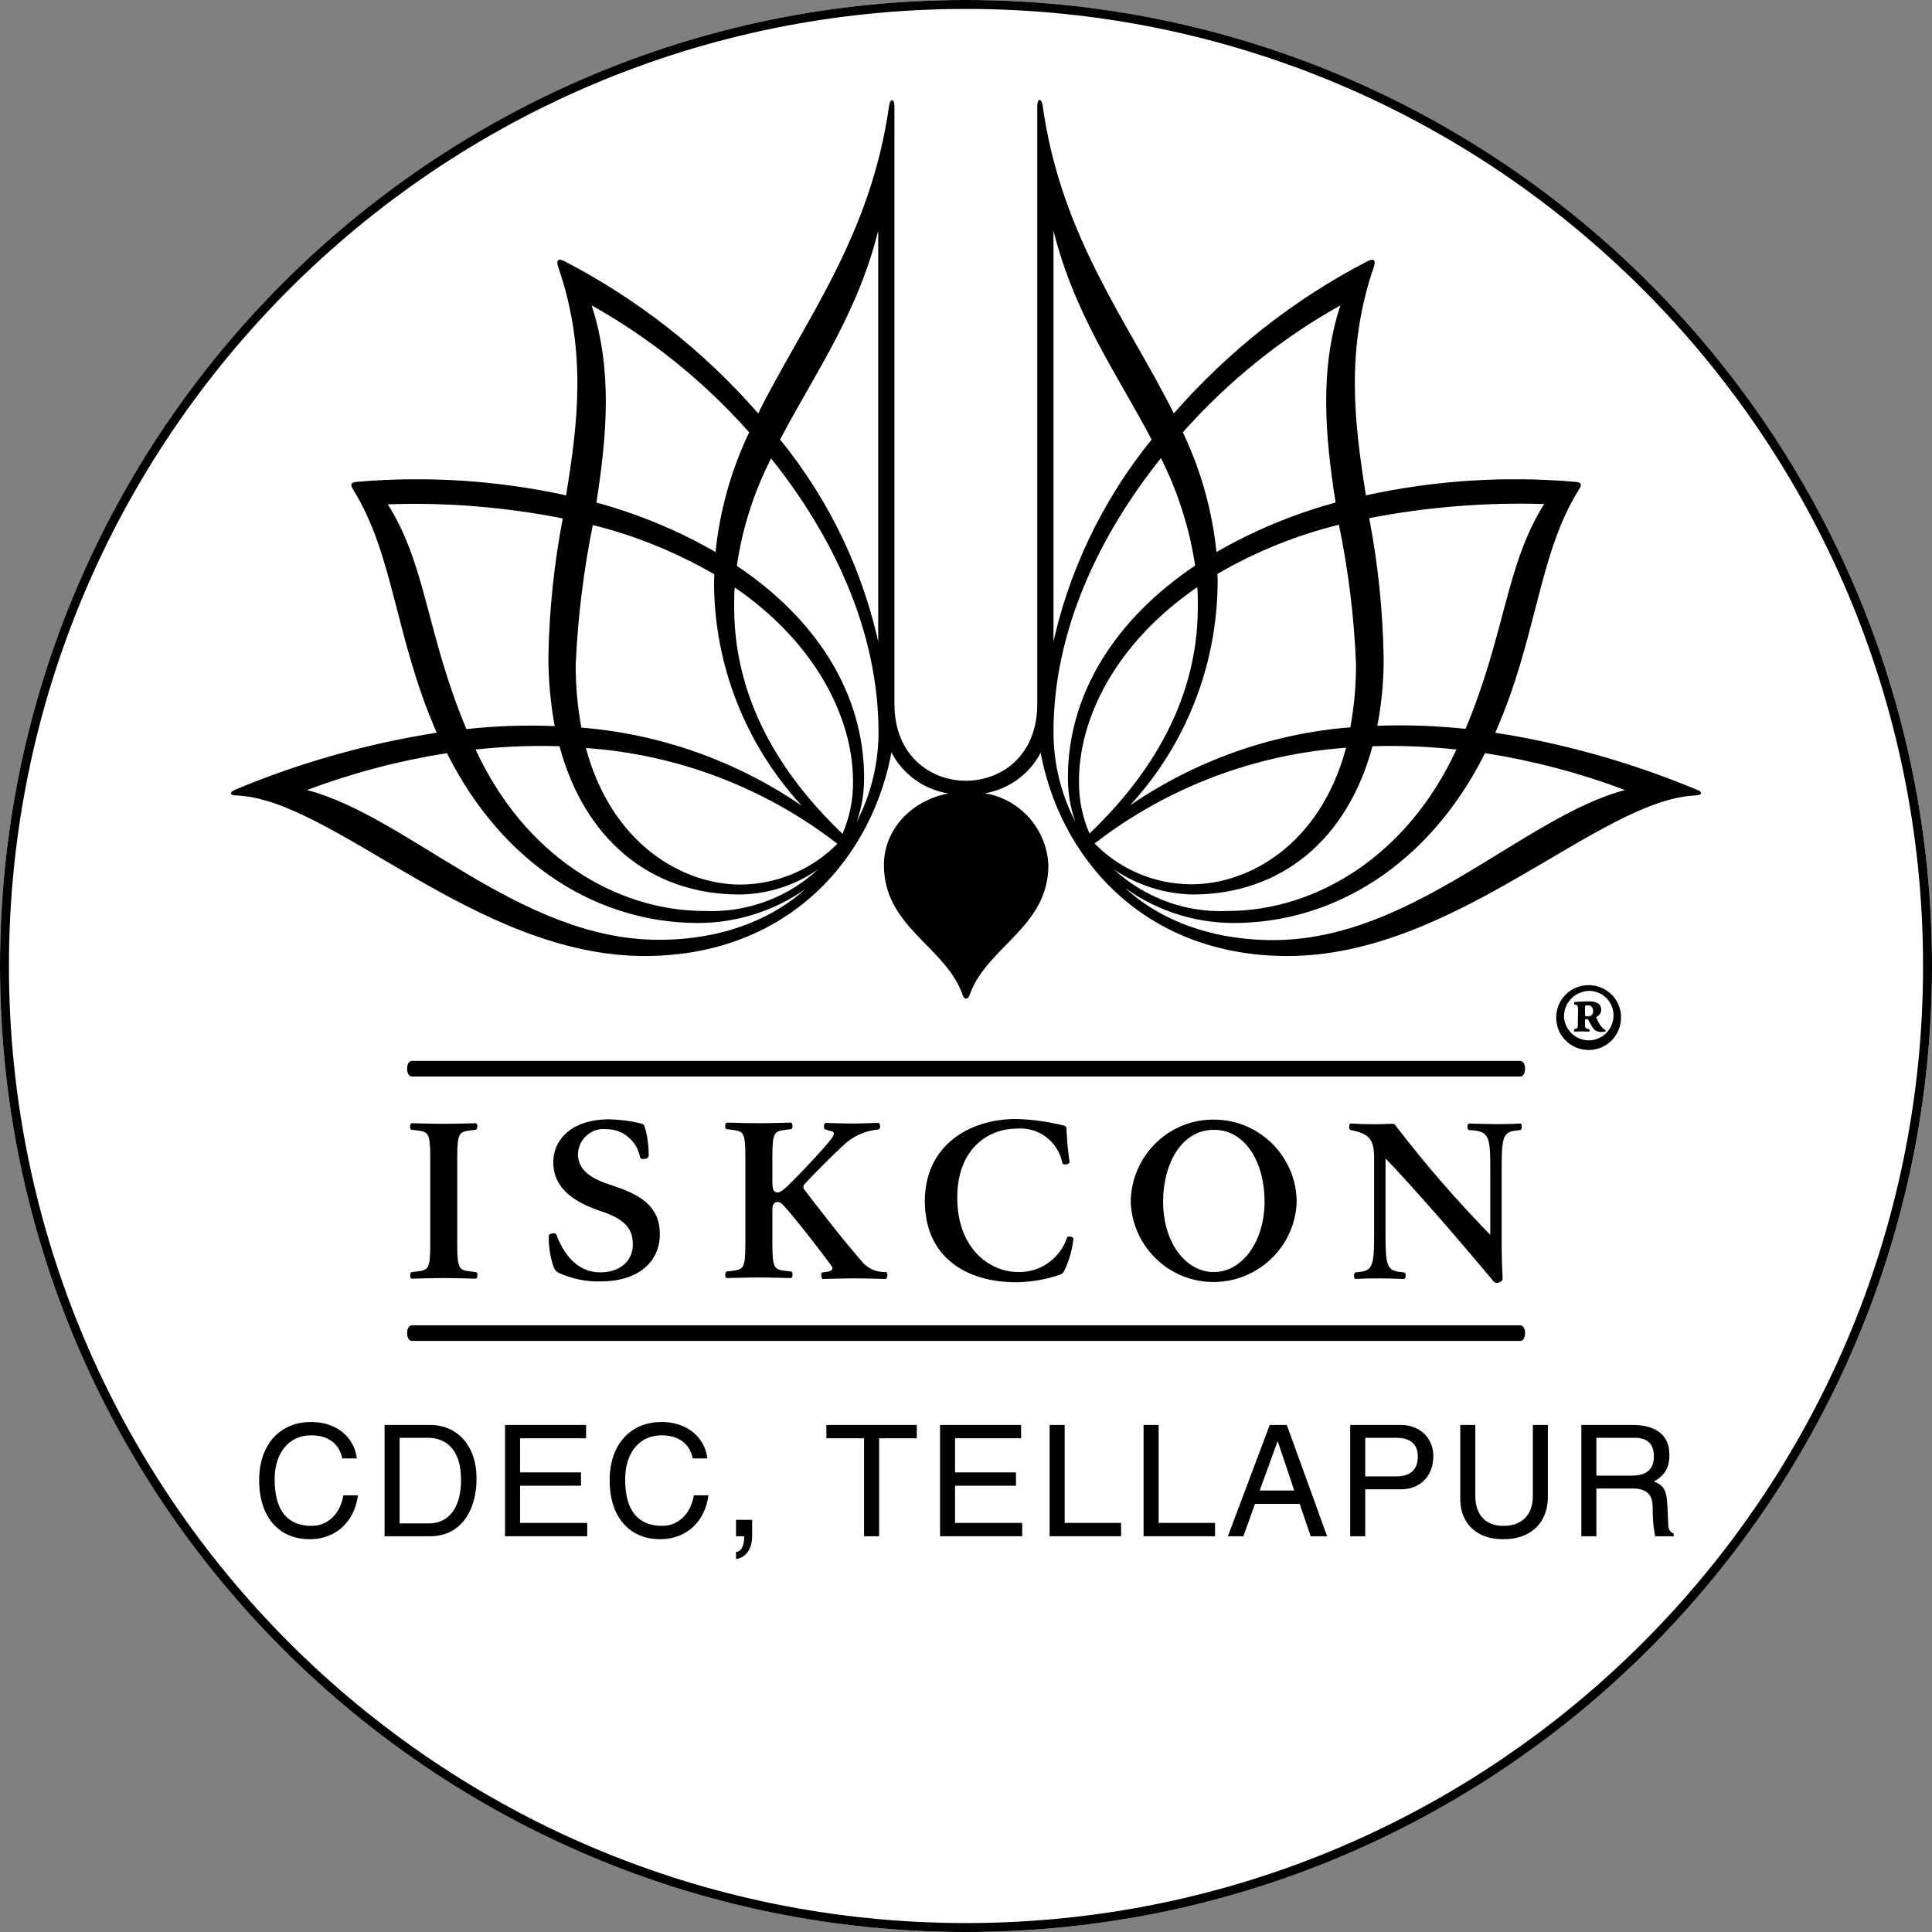 <svg xmlns="http://www.w3.org/2000/svg" xmlns:xlink="http://www.w3.org/1999/xlink" width="1080" zoomAndPan="magnify" viewBox="0 0 810 810" height="1080" preserveAspectRatio="xMidYMid meet" version="1.0"><rect x="0" y="0" width="810" height="810" fill="#808080" stroke="none"/><defs><g/><clipPath id="3f3c4c91ec"><path d="M 405 0 C 181.324 0 0 181.324 0 405 C 0 628.676 181.324 810 405 810 C 628.676 810 810 628.676 810 405 C 810 181.324 628.676 0 405 0 Z M 405 0 " clip-rule="nonzero"/></clipPath></defs><g clip-path="url(#3f3c4c91ec)"><rect x="-81" width="972" fill="#ffffff" y="-81" height="972" fill-opacity="1"/><path stroke-linecap="butt" transform="matrix(0.75, 0, 0, 0.75, 0, 0)" fill="none" stroke-linejoin="miter" d="M 540 -0 C 241.766 -0 -0 241.766 -0 540 C -0 838.234 241.766 1080 540 1080 C 838.234 1080 1080 838.234 1080 540 C 1080 241.766 838.234 -0 540 -0 Z M 540 -0 " stroke="#000000" stroke-width="10" stroke-opacity="1" stroke-miterlimit="4"/></g><path fill="#000000" d="M 647.406 211.316 C 631.176 237.113 631.301 265.297 614.438 305.562 C 602.109 304.305 589.777 303.801 577.445 304.305 C 579.332 294.617 580.215 284.801 580.09 274.984 C 579.711 255.609 577.699 236.23 574.047 217.23 C 598.207 212.574 622.742 210.562 647.406 211.316 Z M 568.512 278.637 C 568.512 287.441 567.758 296.25 566.121 304.934 C 533.027 307.574 501.195 318.898 473.766 337.648 C 497.293 312.105 510.379 278.637 510.504 243.906 C 510.504 242.773 510.504 241.77 510.379 240.637 C 526.359 231.324 543.473 224.402 561.34 220 C 565.367 239.379 567.758 259.008 568.512 278.637 Z M 458.918 353.629 C 489.367 330.098 525.98 316.258 564.359 313.488 C 553.414 354.383 523.34 370.742 499.559 370.742 C 484.207 370.742 469.613 364.574 458.918 353.629 Z M 502.199 254.477 C 502.199 297.508 478.043 329.094 456.777 349.477 C 453.758 342.43 452.246 335.004 452.375 327.332 C 452.375 301.41 467.473 269.828 501.949 246.172 C 502.199 248.941 502.199 251.707 502.199 254.477 Z M 447.719 326.07 C 447.719 332.363 448.723 338.656 450.863 344.57 C 444.824 332.992 441.68 320.031 441.68 306.945 C 441.68 264.289 460.93 224.402 486.723 192.066 C 493.895 206.285 498.68 221.508 501.07 237.113 C 467.977 259.383 447.719 290.465 447.719 326.07 Z M 466.969 364.449 C 476.656 371.117 488.234 374.766 499.938 375.02 C 537.055 375.02 564.863 352.117 575.434 312.859 C 587.133 312.484 598.961 312.984 610.664 314.246 C 610.664 314.371 610.539 314.371 610.539 314.371 C 590.152 358.535 552.027 381.938 514.531 381.938 C 497.043 382.695 479.93 376.402 466.969 364.449 Z M 561.969 128.02 C 553.035 155.199 555.676 183.383 559.957 210.688 C 542.465 215.469 525.73 222.391 510.004 231.449 C 508.242 214.086 503.461 197.098 495.91 181.246 C 514.785 159.98 537.18 141.859 561.969 128.02 Z M 440.922 93.543 C 449.355 130.41 468.227 156.582 482.824 184.266 C 462.062 209.934 447.594 240.133 440.922 272.469 L 441.68 272.469 L 441.68 93.543 Z M 469.613 370.742 C 483.328 381.309 500.062 386.973 517.301 386.973 C 558.32 386.973 598.711 363.441 622.617 315.754 C 642.625 318.898 662.379 324.059 681.254 331.23 C 638.598 342.555 592.168 394.145 533.785 394.145 C 506.98 394.145 485.34 385.211 471.121 371.746 Z M 435.891 313.363 C 443.441 358.66 478.797 400.812 539.824 400.812 C 610.285 400.812 670.305 335.258 710.824 333.496 C 713.844 333.371 713.844 331.984 711.453 331.105 C 684.273 319.781 655.961 311.727 626.895 307.199 C 644.512 267.312 644.891 232.582 661.875 205.402 C 663.387 203.012 663.133 202.258 660.367 202.008 C 631.047 199.488 601.48 201.379 572.664 207.668 C 567.758 176.84 564.109 146.641 575.938 112.039 C 576.816 109.398 576.312 108.141 573.547 109.398 C 542.59 125.379 515.035 147.145 492.133 173.316 C 472.883 134.816 444.824 99.332 437.148 44.344 C 436.645 40.949 434.883 41.199 434.883 44.344 L 434.883 295.117 C 434.883 317.137 419.531 327.332 404.938 327.332 C 390.34 327.332 374.988 317.012 374.988 295.117 L 374.988 44.469 C 374.988 41.324 373.227 41.074 372.727 44.469 C 365.051 99.332 336.988 134.941 317.863 173.316 C 294.965 147.02 267.281 125.379 236.453 109.398 C 233.812 108.141 233.184 109.273 234.062 112.039 C 246.016 146.77 242.367 176.84 237.336 207.668 C 208.52 201.379 178.949 199.488 149.633 202.008 C 146.992 202.258 146.738 203.012 148.125 205.402 C 165.109 232.582 165.613 267.312 183.102 307.199 C 154.035 311.727 125.602 319.781 98.547 331.105 C 96.156 332.113 96.156 333.496 99.176 333.496 C 139.566 335.133 199.711 400.812 270.176 400.812 C 331.328 400.812 366.559 358.66 374.109 313.363 L 372.852 313.613 C 377.758 324.688 388.328 332.113 400.406 332.992 L 400.531 332.238 C 383.922 334 370.586 346.582 370.586 362.688 C 370.586 388.355 395.75 396.66 403.176 416.039 C 403.68 417.297 403.93 418.68 405.062 418.68 C 406.195 418.68 406.32 417.422 406.949 416.039 C 414.5 396.66 439.539 388.355 439.539 362.688 C 438.785 346.332 425.824 333.117 409.594 332.238 L 409.719 332.992 C 421.797 332.113 432.367 324.688 437.273 313.613 Z M 235.949 217.355 C 232.301 236.355 230.289 255.734 229.91 275.113 C 229.91 284.926 230.793 294.742 232.555 304.43 C 220.223 303.926 207.891 304.305 195.559 305.688 C 178.699 265.422 178.824 237.238 162.594 211.445 C 187.129 210.562 211.664 212.574 235.949 217.355 Z M 248.531 220.125 C 266.402 224.531 283.512 231.574 299.492 240.762 C 299.492 241.895 299.367 242.898 299.367 244.031 C 299.367 278.762 312.578 312.23 336.109 337.773 C 308.68 319.027 276.844 307.703 243.75 305.059 C 242.117 296.375 241.359 287.57 241.359 278.762 C 242.242 259.008 244.633 239.504 248.531 220.125 Z M 310.441 370.867 C 286.66 370.867 256.586 354.383 245.641 313.613 C 284.016 316.258 320.633 330.223 351.082 353.754 C 340.387 364.574 325.793 370.742 310.441 370.867 Z M 308.051 246.297 C 342.527 269.953 357.625 301.535 357.625 327.457 C 357.75 335.004 356.242 342.555 353.223 349.602 C 331.957 329.219 307.797 297.637 307.797 254.602 C 307.797 251.707 307.797 248.941 308.051 246.297 Z M 308.93 237.238 C 311.195 221.508 316.102 206.285 323.273 192.191 C 349.07 224.402 368.32 264.418 368.32 307.07 C 368.32 320.156 365.176 332.992 359.137 344.695 C 361.273 338.781 362.281 332.488 362.281 326.199 C 362.281 290.465 342.023 259.383 308.93 237.238 Z M 295.465 381.938 C 257.969 381.938 219.844 358.535 199.461 314.371 C 199.461 314.246 199.336 314.246 199.336 314.246 C 211.035 312.984 222.738 312.484 234.566 312.859 C 245.137 352.117 272.945 375.02 310.062 375.02 C 321.891 374.895 333.34 371.242 343.031 364.449 C 330.195 376.402 312.957 382.695 295.465 381.938 Z M 314.09 181.246 C 306.539 197.098 301.758 214.086 299.996 231.449 C 284.27 222.391 267.531 215.469 250.043 210.688 C 254.32 183.258 256.965 155.199 248.031 128.02 C 272.945 141.988 295.215 159.98 314.09 181.246 Z M 368.195 93.543 L 368.195 272.469 L 368.949 272.469 C 362.281 240.133 347.938 209.934 327.051 184.266 C 341.645 156.457 360.52 130.41 368.949 93.543 Z M 338.879 371.621 C 324.66 385.086 303.016 394.02 276.215 394.02 C 217.832 394.02 171.402 342.43 128.746 331.23 C 147.746 324.059 167.375 318.898 187.383 315.754 C 211.289 363.441 251.68 386.973 292.699 386.973 C 309.938 386.973 326.797 381.184 340.387 370.742 Z M 338.879 371.621 " fill-opacity="1" fill-rule="nonzero"/><path fill="#000000" d="M 270.219 485.883 C 269.086 486.012 268.582 485.883 268.332 485.129 C 267.074 478.336 261.16 473.426 254.367 473.426 C 248.453 472.672 243.168 476.949 242.41 482.738 C 242.41 482.988 242.41 483.367 242.285 483.617 C 242.285 491.168 248.578 494.441 256.883 497.082 C 268.836 500.984 276.637 505.891 276.637 517.465 C 276.637 529.043 267.578 537.223 251.973 537.223 C 246.062 537.473 240.02 536.215 234.609 533.824 C 233.352 533.32 232.473 532.312 232.094 531.184 C 230.711 527.031 229.953 522.625 230.082 518.223 C 230.082 517.465 230.836 517.215 231.715 517.09 C 232.598 516.965 233.227 517.215 233.352 517.844 C 235.867 524.512 241.152 533.445 251.723 533.445 C 260.027 533.445 265.312 528.539 265.312 521.871 C 265.312 516.207 263.301 511.555 252.227 507.902 C 241.152 504.254 231.969 498.465 231.969 487.27 C 231.969 477.578 239.895 469.273 255.496 469.273 C 259.777 469.402 264.055 469.902 268.332 470.91 C 269.844 471.289 269.969 471.539 270.344 472.547 C 271.477 476.445 271.98 480.473 271.98 484.5 C 271.855 485.379 271.352 485.758 270.219 485.883 Z M 270.219 485.883 " fill-opacity="1" fill-rule="nonzero"/><path fill="#000000" d="M 448.77 518.473 C 449.648 518.598 450.152 518.977 450.027 519.48 C 449.523 524.137 448.141 528.793 446.125 532.945 C 445.75 533.699 445.121 534.203 444.238 534.453 C 438.449 536.465 432.41 537.473 426.246 537.598 C 404.477 537.598 387.742 526.652 387.742 503.5 C 387.742 480.977 405.484 469.148 425.992 469.148 C 432.664 469.273 439.207 470.281 445.621 471.793 C 446.883 472.043 447.008 472.293 447.133 473.426 C 447.258 476.195 447.512 481.102 448.391 487.016 C 448.516 487.645 448.141 487.898 447.133 488.148 C 446 488.273 445.496 488.148 445.371 487.52 C 443.609 478.586 435.43 472.422 426.371 473.176 C 413.914 473.176 401.332 481.984 401.332 502.117 C 401.332 523.004 414.418 533.32 427.125 533.32 C 436.312 533.445 444.492 527.531 447.383 518.852 C 447.383 518.473 447.887 518.348 448.77 518.473 Z M 448.77 518.473 " fill-opacity="1" fill-rule="nonzero"/><path fill="#000000" d="M 474.059 503.625 C 474.438 484.375 490.164 469.023 509.418 469.402 C 528.164 469.652 543.391 484.879 543.641 503.625 C 543.141 522.879 527.031 537.977 507.781 537.473 C 489.41 536.969 474.562 522.121 474.059 503.625 Z M 508.914 533.32 C 520.742 533.32 530.18 520.613 530.18 503.625 C 530.18 487.898 522.504 473.68 508.914 473.68 C 495.324 473.68 487.648 488.023 487.648 503.625 C 487.523 520.613 496.961 533.32 508.914 533.32 Z M 508.914 533.32 " fill-opacity="1" fill-rule="nonzero"/><path fill="#000000" d="M 180.379 503.5 L 180.379 521.746 C 180.379 532.188 179.5 532.441 174.844 533.07 L 172.703 533.32 C 172.074 533.445 171.949 534.074 171.949 534.832 C 172.074 535.586 172.199 536.215 172.828 536.09 C 172.828 536.09 181.387 535.836 186.043 535.836 C 190.695 535.836 199.254 536.09 199.254 536.09 C 199.883 536.09 200.133 535.586 200.133 534.832 C 200.258 534.074 200.008 533.32 199.379 533.32 L 197.238 533.07 C 192.586 532.441 191.703 532.188 191.703 521.746 L 191.703 485.254 C 191.703 474.812 192.586 474.559 197.238 473.93 L 199.379 473.68 C 200.008 473.555 200.133 472.922 200.133 472.168 C 200.133 471.414 199.883 470.91 199.254 470.91 C 199.254 470.91 190.695 471.164 186.043 471.164 C 181.387 471.164 172.828 470.91 172.828 470.91 C 172.199 470.91 171.949 471.414 171.949 472.168 C 171.824 472.922 172.074 473.68 172.703 473.68 L 174.844 473.93 C 179.5 474.559 180.379 474.812 180.379 485.254 Z M 180.379 503.5 " fill-opacity="1" fill-rule="nonzero"/><path fill="#000000" d="M 348.484 530.551 C 349.617 532.062 348.734 532.816 347.477 533.07 L 344.961 533.445 C 344.332 533.574 344.207 534.074 344.332 534.957 C 344.457 535.836 344.711 536.34 345.211 536.215 C 345.211 536.215 353.516 535.965 358.047 535.965 C 362.703 535.965 371.008 536.215 371.008 536.215 C 371.637 536.215 371.887 535.836 372.016 534.832 C 372.141 533.824 371.762 533.32 371.258 533.32 C 367.23 533.445 363.457 531.684 361.066 528.539 C 354.777 521.492 342.32 505.512 337.285 498.844 C 336.656 498.215 336.656 497.082 337.285 496.453 C 337.285 496.453 337.41 496.328 337.41 496.328 C 340.18 493.309 349.238 484.121 353.266 480.473 C 357.293 476.445 362.578 474.055 368.238 473.555 C 368.742 473.426 369.121 472.797 368.992 471.918 C 368.867 471.164 368.617 470.66 367.988 470.785 C 367.988 470.785 360.941 471.035 357.168 471.035 C 353.391 471.035 346.344 470.785 346.344 470.785 C 345.715 470.785 345.465 471.414 345.465 472.043 C 345.34 472.922 345.59 473.426 346.094 473.555 L 348.734 474.309 C 349.238 474.434 349.617 474.684 349.617 475.188 C 349.742 476.32 347.602 478.711 344.836 481.859 C 340.934 486.262 334.141 493.434 330.492 496.957 C 327.473 499.852 326.211 500.355 325.082 499.727 C 324.199 499.348 323.82 498.34 323.82 495.32 L 323.82 485.004 C 323.82 474.559 324.703 474.309 329.359 473.68 L 331.496 473.426 C 332.125 473.301 332.254 472.672 332.254 471.918 C 332.125 471.164 332 470.66 331.371 470.66 C 331.371 470.66 322.816 470.91 318.16 470.91 C 313.504 470.91 304.949 470.66 304.949 470.66 C 304.32 470.66 304.066 471.164 304.066 471.918 C 303.941 472.672 304.191 473.426 304.82 473.426 L 306.961 473.68 C 311.617 474.309 312.496 474.559 312.496 485.004 L 312.496 521.492 C 312.496 531.938 311.617 532.188 306.961 532.816 L 304.82 533.07 C 304.191 533.195 304.066 533.824 304.066 534.578 C 304.066 535.336 304.32 535.965 304.949 535.836 C 304.949 535.836 313.504 535.586 318.16 535.586 C 322.816 535.586 331.371 535.836 331.371 535.836 C 332 535.836 332.254 535.336 332.254 534.578 C 332.379 533.824 332.125 533.07 331.496 533.07 L 329.359 532.816 C 324.703 532.188 323.82 531.938 323.82 521.492 L 323.82 506.898 C 323.82 505.262 324.449 504.254 325.457 504.004 C 326.59 503.75 327.473 504.254 328.602 505.512 C 334.016 511.426 344.207 524.766 348.484 530.551 Z M 348.484 530.551 " fill-opacity="1" fill-rule="nonzero"/><path fill="#000000" d="M 579.879 484.625 C 592.336 497.461 611.59 519.73 626.184 537.223 C 626.812 537.977 627.441 538.102 628.703 537.598 C 629.832 537.094 629.961 536.719 629.961 535.836 C 629.707 530.93 629.582 526.273 629.582 521.871 L 629.582 488.527 C 629.582 476.949 630.465 474.684 635.117 474.055 L 637.258 473.805 C 637.887 473.68 638.012 473.051 638.012 472.293 C 638.012 471.539 637.762 470.91 637.133 471.035 C 633.355 471.289 629.707 471.289 627.191 471.289 C 624.551 471.289 619.895 471.164 616.117 471.035 C 615.488 471.035 615.238 471.539 615.238 472.293 C 615.113 473.051 615.488 473.805 615.992 473.805 C 623.793 474.184 624.801 475.816 624.801 488.527 L 624.801 519.227 L 625.555 518.473 C 611.211 503.879 597.875 488.527 585.418 472.293 C 584.789 471.414 584.66 471.035 583.531 471.164 C 577.867 471.414 572.203 471.414 566.543 471.035 C 565.914 470.91 565.66 471.539 565.66 472.293 C 565.535 473.051 565.789 473.68 566.418 473.805 C 573.965 475.316 576.105 477.578 576.105 485.379 L 576.105 518.727 C 576.105 530.301 575.227 532.566 570.57 533.195 L 568.43 533.445 C 567.801 533.574 567.676 534.203 567.676 534.957 C 567.676 535.711 567.926 536.34 568.555 536.215 C 572.332 535.965 575.98 535.965 578.496 535.965 C 581.141 535.965 584.66 536.09 588.438 536.215 C 589.066 536.215 589.316 535.711 589.316 534.957 C 589.441 534.203 589.191 533.445 588.562 533.445 L 586.422 533.195 C 581.77 532.566 580.887 530.301 580.887 518.727 L 580.887 484.121 Z M 579.879 484.625 " fill-opacity="1" fill-rule="nonzero"/><path fill="#000000" d="M 637.375 451.34 C 638.508 451.34 639.387 450.082 639.387 448.066 C 639.387 446.055 638.508 444.797 637.375 444.797 L 172.695 444.797 C 171.562 444.797 170.68 446.055 170.68 448.066 C 170.68 450.082 171.562 451.34 172.695 451.34 Z M 637.375 451.34 " fill-opacity="1" fill-rule="nonzero"/><path fill="#000000" d="M 637.375 562.191 C 638.508 562.191 639.387 560.934 639.387 558.922 C 639.387 556.91 638.508 555.648 637.375 555.648 L 172.695 555.648 C 171.562 555.648 170.68 556.91 170.68 558.922 C 170.68 560.934 171.562 562.191 172.695 562.191 Z M 637.375 562.191 " fill-opacity="1" fill-rule="nonzero"/><path fill="#000000" d="M 679.617 426.363 C 679.746 433.914 673.832 440.082 666.281 440.207 C 658.73 440.332 652.566 434.418 652.441 426.867 C 652.312 419.32 658.227 413.152 665.777 413.027 C 665.902 413.027 666.031 413.027 666.031 413.027 C 673.453 413.027 679.617 418.941 679.617 426.363 Z M 655.711 426.363 C 656.09 432.027 660.871 436.43 666.66 436.18 C 672.32 435.801 676.727 431.02 676.473 425.234 C 676.223 419.695 671.691 415.418 666.156 415.418 C 660.242 415.668 655.586 420.453 655.711 426.363 Z M 661.625 423.344 C 661.625 421.961 661.375 421.332 660.492 421.207 L 660.117 421.207 C 659.863 420.828 659.863 420.199 660.242 420.074 C 662.379 419.949 664.27 419.82 666.031 419.82 C 668.422 419.82 671.312 420.324 671.312 423.344 C 671.312 424.605 670.559 425.734 669.426 426.238 C 669.176 426.363 669.176 426.492 669.426 426.996 C 670.055 428.504 670.938 430.016 672.07 431.148 C 672.445 431.398 672.699 431.648 672.949 431.777 C 673.203 431.777 673.203 432.406 672.949 432.531 C 672.445 432.531 671.941 432.656 671.441 432.656 C 669.805 432.781 668.293 431.902 667.539 430.516 L 666.031 427.875 C 665.902 427.496 665.527 427.246 665.148 427.246 C 664.645 427.246 664.52 427.496 664.52 427.75 L 664.52 429.258 C 664.52 430.77 664.52 431.273 666.031 431.398 L 666.281 431.523 C 666.531 431.648 666.531 432.406 666.281 432.531 C 665.273 432.531 664.395 432.406 663.137 432.406 C 662.004 432.406 660.996 432.531 660.117 432.531 C 659.863 432.406 659.863 431.648 659.988 431.523 L 660.367 431.398 C 661.5 431.148 661.5 430.895 661.5 429.258 Z M 664.52 425.359 C 664.52 426.113 664.645 426.113 665.777 426.113 C 666.91 426.238 667.789 425.359 667.918 424.352 C 667.918 424.227 667.918 424.102 667.918 424.102 C 667.918 422.465 667.16 421.457 665.902 421.457 C 664.645 421.457 664.52 421.711 664.52 422.215 Z M 664.52 425.359 " fill-opacity="1" fill-rule="nonzero"/><g fill="#000000" fill-opacity="1"><g transform="translate(105.799, 644.084)"><g><path d="M 24.641 -42.312 C 21.598 -42.312 18.926 -41.562 16.625 -40.062 C 14.332 -38.57 12.547 -36.426 11.266 -33.625 C 9.992 -30.832 9.359 -27.555 9.359 -23.797 C 9.359 -17.336 10.664 -12.484 13.281 -9.234 C 15.906 -5.984 19.734 -4.359 24.766 -4.359 C 28.141 -4.359 31.039 -5.492 33.469 -7.766 C 35.895 -10.047 37.457 -13.176 38.156 -17.156 L 44.266 -17.156 C 43.742 -13.344 42.551 -10.051 40.688 -7.281 C 38.82 -4.508 36.445 -2.395 33.562 -0.938 C 30.688 0.508 27.492 1.234 23.984 1.234 C 19.785 1.234 16.094 0.258 12.906 -1.688 C 9.719 -3.633 7.242 -6.473 5.484 -10.203 C 3.734 -13.93 2.859 -18.375 2.859 -23.531 C 2.859 -28.383 3.742 -32.648 5.516 -36.328 C 7.297 -40.016 9.832 -42.863 13.125 -44.875 C 16.414 -46.895 20.254 -47.906 24.641 -47.906 C 28.055 -47.906 31.141 -47.273 33.891 -46.016 C 36.648 -44.766 38.895 -42.988 40.625 -40.688 C 42.352 -38.395 43.414 -35.707 43.812 -32.625 L 37.703 -32.625 C 37.047 -35.75 35.594 -38.145 33.344 -39.812 C 31.094 -41.477 28.191 -42.312 24.641 -42.312 Z M 24.641 -42.312 "/></g></g></g><g fill="#000000" fill-opacity="1"><g transform="translate(155.973, 644.084)"><g><path d="M 43.812 -24.109 C 43.812 -19.516 43.051 -15.383 41.531 -11.719 C 40.02 -8.062 37.801 -5.191 34.875 -3.109 C 31.945 -1.035 28.406 0 24.25 0 L 5.266 0 L 5.266 -46.672 L 24.312 -46.672 C 27.988 -46.672 31.301 -45.789 34.25 -44.031 C 37.195 -42.281 39.523 -39.703 41.234 -36.297 C 42.953 -32.898 43.812 -28.836 43.812 -24.109 Z M 23.984 -5.391 C 26.586 -5.391 28.895 -6.07 30.906 -7.438 C 32.926 -8.801 34.5 -10.848 35.625 -13.578 C 36.75 -16.316 37.312 -19.656 37.312 -23.594 C 37.312 -29.445 36.062 -33.859 33.562 -36.828 C 31.07 -39.797 27.688 -41.281 23.406 -41.281 L 11.562 -41.281 L 11.562 -5.391 Z M 23.984 -5.391 "/></g></g></g><g fill="#000000" fill-opacity="1"><g transform="translate(206.148, 644.084)"><g><path d="M 11.891 -41.078 L 11.891 -26.781 L 37.438 -26.781 L 37.438 -21.188 L 11.891 -21.188 L 11.891 -5.594 L 40.047 -5.594 L 40.047 0 L 5.594 0 L 5.594 -46.672 L 39.578 -46.672 L 39.578 -41.078 Z M 11.891 -41.078 "/></g></g></g><g fill="#000000" fill-opacity="1"><g transform="translate(252.747, 644.084)"><g><path d="M 24.641 -42.312 C 21.598 -42.312 18.926 -41.562 16.625 -40.062 C 14.332 -38.57 12.547 -36.426 11.266 -33.625 C 9.992 -30.832 9.359 -27.555 9.359 -23.797 C 9.359 -17.336 10.664 -12.484 13.281 -9.234 C 15.906 -5.984 19.734 -4.359 24.766 -4.359 C 28.141 -4.359 31.039 -5.492 33.469 -7.766 C 35.895 -10.047 37.457 -13.176 38.156 -17.156 L 44.266 -17.156 C 43.742 -13.344 42.551 -10.051 40.688 -7.281 C 38.82 -4.508 36.445 -2.395 33.562 -0.938 C 30.688 0.508 27.492 1.234 23.984 1.234 C 19.785 1.234 16.094 0.258 12.906 -1.688 C 9.719 -3.633 7.242 -6.473 5.484 -10.203 C 3.734 -13.93 2.859 -18.375 2.859 -23.531 C 2.859 -28.383 3.742 -32.648 5.516 -36.328 C 7.297 -40.016 9.832 -42.863 13.125 -44.875 C 16.414 -46.895 20.254 -47.906 24.641 -47.906 C 28.055 -47.906 31.141 -47.273 33.891 -46.016 C 36.648 -44.766 38.895 -42.988 40.625 -40.688 C 42.352 -38.395 43.414 -35.707 43.812 -32.625 L 37.703 -32.625 C 37.047 -35.75 35.594 -38.145 33.344 -39.812 C 31.094 -41.477 28.191 -42.312 24.641 -42.312 Z M 24.641 -42.312 "/></g></g></g><g fill="#000000" fill-opacity="1"><g transform="translate(302.922, 644.084)"><g><path d="M 5.656 9.562 L 5.656 6.562 C 6.738 6.52 7.582 5.926 8.188 4.781 C 8.789 3.633 9.094 2.039 9.094 0 L 5.656 0 L 5.656 -6.891 L 12.422 -6.891 L 12.422 -0.453 C 12.422 2.492 11.812 4.82 10.594 6.531 C 9.383 8.238 7.738 9.25 5.656 9.562 Z M 5.656 9.562 "/></g></g></g><g fill="#000000" fill-opacity="1"><g transform="translate(324.24, 644.084)"><g/></g></g><g fill="#000000" fill-opacity="1"><g transform="translate(345.558, 644.084)"><g><path d="M 23.016 -41.078 L 23.016 0 L 16.703 0 L 16.703 -41.078 L 0.906 -41.078 L 0.906 -46.672 L 38.812 -46.672 L 38.812 -41.078 Z M 23.016 -41.078 "/></g></g></g><g fill="#000000" fill-opacity="1"><g transform="translate(388.518, 644.084)"><g><path d="M 11.891 -41.078 L 11.891 -26.781 L 37.438 -26.781 L 37.438 -21.188 L 11.891 -21.188 L 11.891 -5.594 L 40.047 -5.594 L 40.047 0 L 5.594 0 L 5.594 -46.672 L 39.578 -46.672 L 39.578 -41.078 Z M 11.891 -41.078 "/></g></g></g><g fill="#000000" fill-opacity="1"><g transform="translate(435.118, 644.084)"><g><path d="M 34.906 -5.594 L 34.906 0 L 4.938 0 L 4.938 -46.672 L 11.25 -46.672 L 11.25 -5.594 Z M 34.906 -5.594 "/></g></g></g><g fill="#000000" fill-opacity="1"><g transform="translate(474.503, 644.084)"><g><path d="M 34.906 -5.594 L 34.906 0 L 4.938 0 L 4.938 -46.672 L 11.25 -46.672 L 11.25 -5.594 Z M 34.906 -5.594 "/></g></g></g><g fill="#000000" fill-opacity="1"><g transform="translate(513.889, 644.084)"><g><path d="M 35.625 0 L 31 -13.578 L 12.281 -13.578 L 7.406 0 L 0.906 0 L 18.453 -46.672 L 25.609 -46.672 L 42.516 0 Z M 28.734 -19.172 L 21.844 -39.719 L 21.703 -39.719 L 14.234 -19.172 Z M 28.734 -19.172 "/></g></g></g><g fill="#000000" fill-opacity="1"><g transform="translate(560.489, 644.084)"><g><path d="M 40.438 -33.547 C 40.438 -30.898 39.879 -28.523 38.766 -26.422 C 37.66 -24.316 36.078 -22.664 34.016 -21.469 C 31.961 -20.281 29.57 -19.688 26.844 -19.688 L 11.891 -19.688 L 11.891 0 L 5.594 0 L 5.594 -46.672 L 26.844 -46.672 C 29.406 -46.672 31.723 -46.117 33.797 -45.016 C 35.879 -43.91 37.504 -42.359 38.672 -40.359 C 39.848 -38.367 40.438 -36.098 40.438 -33.547 Z M 33.938 -33.469 C 33.938 -36.031 33.164 -37.973 31.625 -39.297 C 30.082 -40.617 27.859 -41.281 24.953 -41.281 L 11.891 -41.281 L 11.891 -25.094 L 24.703 -25.094 C 30.859 -25.094 33.938 -27.883 33.938 -33.469 Z M 33.938 -33.469 "/></g></g></g><g fill="#000000" fill-opacity="1"><g transform="translate(607.089, 644.084)"><g><path d="M 23.266 -4.359 C 27.129 -4.359 30.145 -5.461 32.312 -7.672 C 34.477 -9.879 35.562 -12.957 35.562 -16.906 L 35.562 -46.672 L 41.859 -46.672 L 41.859 -16.516 C 41.859 -13.047 41.141 -9.977 39.703 -7.312 C 38.273 -4.645 36.156 -2.551 33.344 -1.031 C 30.531 0.477 27.109 1.234 23.078 1.234 C 19.305 1.234 16.078 0.52 13.391 -0.906 C 10.703 -2.344 8.656 -4.328 7.25 -6.859 C 5.844 -9.391 5.141 -12.301 5.141 -15.594 L 5.141 -46.672 L 11.438 -46.672 L 11.438 -17.031 C 11.438 -13.039 12.453 -9.93 14.484 -7.703 C 16.523 -5.473 19.453 -4.359 23.266 -4.359 Z M 23.266 -4.359 "/></g></g></g><g fill="#000000" fill-opacity="1"><g transform="translate(657.263, 644.084)"><g><path d="M 42.641 -34.125 C 42.641 -31.438 42.129 -29.223 41.109 -27.484 C 40.086 -25.754 38.43 -24.238 36.141 -22.938 C 37.609 -22.375 38.723 -21.723 39.484 -20.984 C 40.242 -20.254 40.797 -19.227 41.141 -17.906 C 41.492 -16.582 41.734 -14.555 41.859 -11.828 L 42.188 -4.297 C 42.227 -2.898 42.984 -1.816 44.453 -1.047 L 44.453 0 L 36.719 0 C 36.457 -0.957 36.207 -2.492 35.969 -4.609 C 35.738 -6.734 35.625 -9.227 35.625 -12.094 C 35.625 -14.945 34.914 -16.977 33.5 -18.188 C 32.094 -19.406 30.094 -20.016 27.5 -20.016 L 12.031 -20.016 L 12.031 0 L 5.719 0 L 5.719 -46.672 L 27.297 -46.672 C 32.109 -46.672 35.867 -45.617 38.578 -43.516 C 41.285 -41.41 42.641 -38.281 42.641 -34.125 Z M 36.141 -33.469 C 36.141 -38.676 33.453 -41.281 28.078 -41.281 L 12.031 -41.281 L 12.031 -25.422 L 26.906 -25.422 C 33.062 -25.422 36.141 -28.102 36.141 -33.469 Z M 36.141 -33.469 "/></g></g></g></svg>